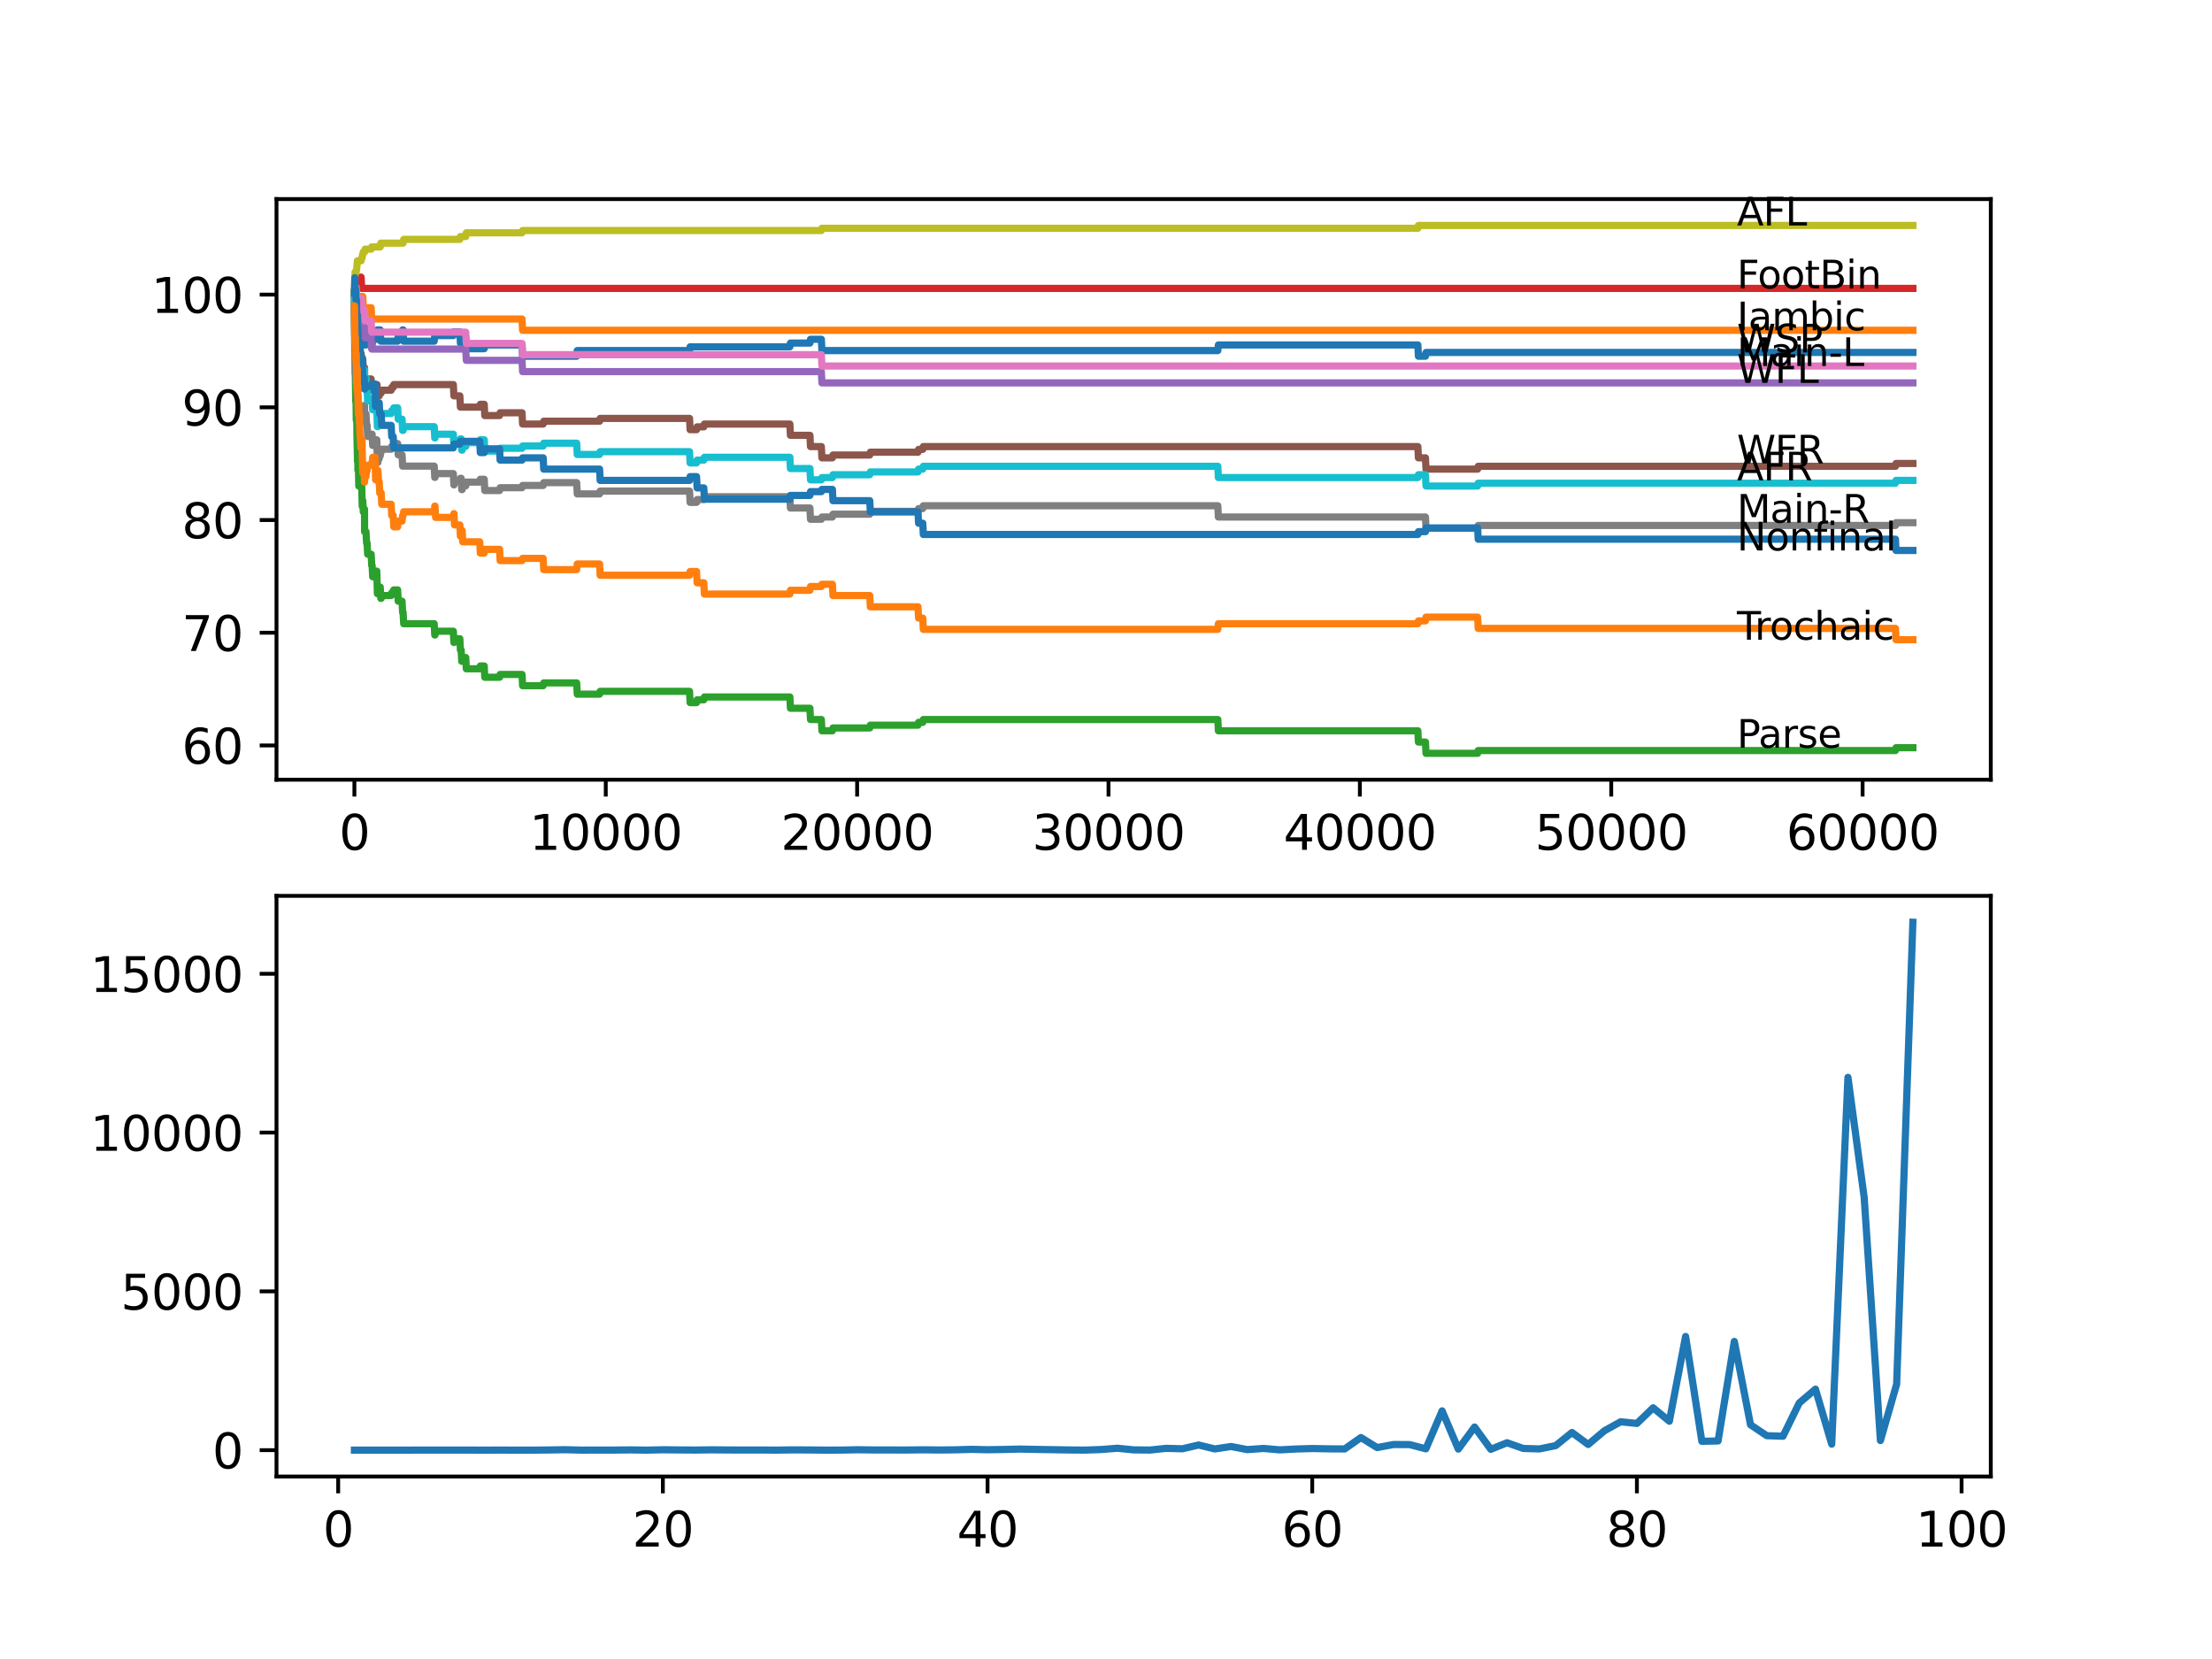 <?xml version="1.0" encoding="utf-8" standalone="no"?>
<!DOCTYPE svg PUBLIC "-//W3C//DTD SVG 1.1//EN"
  "http://www.w3.org/Graphics/SVG/1.1/DTD/svg11.dtd">
<svg xmlns:xlink="http://www.w3.org/1999/xlink" width="460.8pt" height="345.6pt" viewBox="0 0 460.8 345.6" xmlns="http://www.w3.org/2000/svg" version="1.1">
 <defs>
  <style type="text/css">*{stroke-linejoin: round; stroke-linecap: butt}</style>
 </defs>
 <g id="figure_1">
  <g id="patch_1">
   <path d="M 0 345.6 
L 460.8 345.6 
L 460.8 0 
L 0 0 
z
" style="fill: #ffffff"/>
  </g>
  <g id="axes_1">
   <g id="patch_2">
    <path d="M 57.6 162.432 
L 414.72 162.432 
L 414.72 41.472 
L 57.6 41.472 
z
" style="fill: #ffffff"/>
   </g>
   <g id="matplotlib.axis_1">
    <g id="xtick_1">
     <g id="line2d_1">
      <defs>
       <path id="mf952db7028" d="M 0 0 
L 0 3.5 
" style="stroke: #000000; stroke-width: 0.8"/>
      </defs>
      <g>
       <use xlink:href="#mf952db7028" x="73.827" y="162.432" style="stroke: #000000; stroke-width: 0.8"/>
      </g>
     </g>
     <g id="text_1">
      <!-- 0 -->
      <g transform="translate(70.646 177.03)scale(0.1 -0.1)">
       <defs>
        <path id="DejaVuSans-30" d="M 2034 4250 
Q 1547 4250 1301 3770 
Q 1056 3291 1056 2328 
Q 1056 1369 1301 889 
Q 1547 409 2034 409 
Q 2525 409 2770 889 
Q 3016 1369 3016 2328 
Q 3016 3291 2770 3770 
Q 2525 4250 2034 4250 
z
M 2034 4750 
Q 2819 4750 3233 4129 
Q 3647 3509 3647 2328 
Q 3647 1150 3233 529 
Q 2819 -91 2034 -91 
Q 1250 -91 836 529 
Q 422 1150 422 2328 
Q 422 3509 836 4129 
Q 1250 4750 2034 4750 
z
" transform="scale(0.016)"/>
       </defs>
       <use xlink:href="#DejaVuSans-30"/>
      </g>
     </g>
    </g>
    <g id="xtick_2">
     <g id="line2d_2">
      <g>
       <use xlink:href="#mf952db7028" x="126.192" y="162.432" style="stroke: #000000; stroke-width: 0.8"/>
      </g>
     </g>
     <g id="text_2">
      <!-- 10000 -->
      <g transform="translate(110.286 177.03)scale(0.1 -0.1)">
       <defs>
        <path id="DejaVuSans-31" d="M 794 531 
L 1825 531 
L 1825 4091 
L 703 3866 
L 703 4441 
L 1819 4666 
L 2450 4666 
L 2450 531 
L 3481 531 
L 3481 0 
L 794 0 
L 794 531 
z
" transform="scale(0.016)"/>
       </defs>
       <use xlink:href="#DejaVuSans-31"/>
       <use xlink:href="#DejaVuSans-30" x="63.623"/>
       <use xlink:href="#DejaVuSans-30" x="127.246"/>
       <use xlink:href="#DejaVuSans-30" x="190.869"/>
       <use xlink:href="#DejaVuSans-30" x="254.492"/>
      </g>
     </g>
    </g>
    <g id="xtick_3">
     <g id="line2d_3">
      <g>
       <use xlink:href="#mf952db7028" x="178.556" y="162.432" style="stroke: #000000; stroke-width: 0.8"/>
      </g>
     </g>
     <g id="text_3">
      <!-- 20000 -->
      <g transform="translate(162.65 177.03)scale(0.1 -0.1)">
       <defs>
        <path id="DejaVuSans-32" d="M 1228 531 
L 3431 531 
L 3431 0 
L 469 0 
L 469 531 
Q 828 903 1448 1529 
Q 2069 2156 2228 2338 
Q 2531 2678 2651 2914 
Q 2772 3150 2772 3378 
Q 2772 3750 2511 3984 
Q 2250 4219 1831 4219 
Q 1534 4219 1204 4116 
Q 875 4013 500 3803 
L 500 4441 
Q 881 4594 1212 4672 
Q 1544 4750 1819 4750 
Q 2544 4750 2975 4387 
Q 3406 4025 3406 3419 
Q 3406 3131 3298 2873 
Q 3191 2616 2906 2266 
Q 2828 2175 2409 1742 
Q 1991 1309 1228 531 
z
" transform="scale(0.016)"/>
       </defs>
       <use xlink:href="#DejaVuSans-32"/>
       <use xlink:href="#DejaVuSans-30" x="63.623"/>
       <use xlink:href="#DejaVuSans-30" x="127.246"/>
       <use xlink:href="#DejaVuSans-30" x="190.869"/>
       <use xlink:href="#DejaVuSans-30" x="254.492"/>
      </g>
     </g>
    </g>
    <g id="xtick_4">
     <g id="line2d_4">
      <g>
       <use xlink:href="#mf952db7028" x="230.921" y="162.432" style="stroke: #000000; stroke-width: 0.8"/>
      </g>
     </g>
     <g id="text_4">
      <!-- 30000 -->
      <g transform="translate(215.015 177.03)scale(0.1 -0.1)">
       <defs>
        <path id="DejaVuSans-33" d="M 2597 2516 
Q 3050 2419 3304 2112 
Q 3559 1806 3559 1356 
Q 3559 666 3084 287 
Q 2609 -91 1734 -91 
Q 1441 -91 1130 -33 
Q 819 25 488 141 
L 488 750 
Q 750 597 1062 519 
Q 1375 441 1716 441 
Q 2309 441 2620 675 
Q 2931 909 2931 1356 
Q 2931 1769 2642 2001 
Q 2353 2234 1838 2234 
L 1294 2234 
L 1294 2753 
L 1863 2753 
Q 2328 2753 2575 2939 
Q 2822 3125 2822 3475 
Q 2822 3834 2567 4026 
Q 2313 4219 1838 4219 
Q 1578 4219 1281 4162 
Q 984 4106 628 3988 
L 628 4550 
Q 988 4650 1302 4700 
Q 1616 4750 1894 4750 
Q 2613 4750 3031 4423 
Q 3450 4097 3450 3541 
Q 3450 3153 3228 2886 
Q 3006 2619 2597 2516 
z
" transform="scale(0.016)"/>
       </defs>
       <use xlink:href="#DejaVuSans-33"/>
       <use xlink:href="#DejaVuSans-30" x="63.623"/>
       <use xlink:href="#DejaVuSans-30" x="127.246"/>
       <use xlink:href="#DejaVuSans-30" x="190.869"/>
       <use xlink:href="#DejaVuSans-30" x="254.492"/>
      </g>
     </g>
    </g>
    <g id="xtick_5">
     <g id="line2d_5">
      <g>
       <use xlink:href="#mf952db7028" x="283.285" y="162.432" style="stroke: #000000; stroke-width: 0.8"/>
      </g>
     </g>
     <g id="text_5">
      <!-- 40000 -->
      <g transform="translate(267.379 177.03)scale(0.1 -0.1)">
       <defs>
        <path id="DejaVuSans-34" d="M 2419 4116 
L 825 1625 
L 2419 1625 
L 2419 4116 
z
M 2253 4666 
L 3047 4666 
L 3047 1625 
L 3713 1625 
L 3713 1100 
L 3047 1100 
L 3047 0 
L 2419 0 
L 2419 1100 
L 313 1100 
L 313 1709 
L 2253 4666 
z
" transform="scale(0.016)"/>
       </defs>
       <use xlink:href="#DejaVuSans-34"/>
       <use xlink:href="#DejaVuSans-30" x="63.623"/>
       <use xlink:href="#DejaVuSans-30" x="127.246"/>
       <use xlink:href="#DejaVuSans-30" x="190.869"/>
       <use xlink:href="#DejaVuSans-30" x="254.492"/>
      </g>
     </g>
    </g>
    <g id="xtick_6">
     <g id="line2d_6">
      <g>
       <use xlink:href="#mf952db7028" x="335.65" y="162.432" style="stroke: #000000; stroke-width: 0.8"/>
      </g>
     </g>
     <g id="text_6">
      <!-- 50000 -->
      <g transform="translate(319.744 177.03)scale(0.1 -0.1)">
       <defs>
        <path id="DejaVuSans-35" d="M 691 4666 
L 3169 4666 
L 3169 4134 
L 1269 4134 
L 1269 2991 
Q 1406 3038 1543 3061 
Q 1681 3084 1819 3084 
Q 2600 3084 3056 2656 
Q 3513 2228 3513 1497 
Q 3513 744 3044 326 
Q 2575 -91 1722 -91 
Q 1428 -91 1123 -41 
Q 819 9 494 109 
L 494 744 
Q 775 591 1075 516 
Q 1375 441 1709 441 
Q 2250 441 2565 725 
Q 2881 1009 2881 1497 
Q 2881 1984 2565 2268 
Q 2250 2553 1709 2553 
Q 1456 2553 1204 2497 
Q 953 2441 691 2322 
L 691 4666 
z
" transform="scale(0.016)"/>
       </defs>
       <use xlink:href="#DejaVuSans-35"/>
       <use xlink:href="#DejaVuSans-30" x="63.623"/>
       <use xlink:href="#DejaVuSans-30" x="127.246"/>
       <use xlink:href="#DejaVuSans-30" x="190.869"/>
       <use xlink:href="#DejaVuSans-30" x="254.492"/>
      </g>
     </g>
    </g>
    <g id="xtick_7">
     <g id="line2d_7">
      <g>
       <use xlink:href="#mf952db7028" x="388.014" y="162.432" style="stroke: #000000; stroke-width: 0.8"/>
      </g>
     </g>
     <g id="text_7">
      <!-- 60000 -->
      <g transform="translate(372.108 177.03)scale(0.1 -0.1)">
       <defs>
        <path id="DejaVuSans-36" d="M 2113 2584 
Q 1688 2584 1439 2293 
Q 1191 2003 1191 1497 
Q 1191 994 1439 701 
Q 1688 409 2113 409 
Q 2538 409 2786 701 
Q 3034 994 3034 1497 
Q 3034 2003 2786 2293 
Q 2538 2584 2113 2584 
z
M 3366 4563 
L 3366 3988 
Q 3128 4100 2886 4159 
Q 2644 4219 2406 4219 
Q 1781 4219 1451 3797 
Q 1122 3375 1075 2522 
Q 1259 2794 1537 2939 
Q 1816 3084 2150 3084 
Q 2853 3084 3261 2657 
Q 3669 2231 3669 1497 
Q 3669 778 3244 343 
Q 2819 -91 2113 -91 
Q 1303 -91 875 529 
Q 447 1150 447 2328 
Q 447 3434 972 4092 
Q 1497 4750 2381 4750 
Q 2619 4750 2861 4703 
Q 3103 4656 3366 4563 
z
" transform="scale(0.016)"/>
       </defs>
       <use xlink:href="#DejaVuSans-36"/>
       <use xlink:href="#DejaVuSans-30" x="63.623"/>
       <use xlink:href="#DejaVuSans-30" x="127.246"/>
       <use xlink:href="#DejaVuSans-30" x="190.869"/>
       <use xlink:href="#DejaVuSans-30" x="254.492"/>
      </g>
     </g>
    </g>
   </g>
   <g id="matplotlib.axis_2">
    <g id="ytick_1">
     <g id="line2d_8">
      <defs>
       <path id="m608ced7525" d="M 0 0 
L -3.5 0 
" style="stroke: #000000; stroke-width: 0.8"/>
      </defs>
      <g>
       <use xlink:href="#m608ced7525" x="57.6" y="155.29" style="stroke: #000000; stroke-width: 0.8"/>
      </g>
     </g>
     <g id="text_8">
      <!-- 60 -->
      <g transform="translate(37.875 159.089)scale(0.1 -0.1)">
       <use xlink:href="#DejaVuSans-36"/>
       <use xlink:href="#DejaVuSans-30" x="63.623"/>
      </g>
     </g>
    </g>
    <g id="ytick_2">
     <g id="line2d_9">
      <g>
       <use xlink:href="#m608ced7525" x="57.6" y="131.81" style="stroke: #000000; stroke-width: 0.8"/>
      </g>
     </g>
     <g id="text_9">
      <!-- 70 -->
      <g transform="translate(37.875 135.61)scale(0.1 -0.1)">
       <defs>
        <path id="DejaVuSans-37" d="M 525 4666 
L 3525 4666 
L 3525 4397 
L 1831 0 
L 1172 0 
L 2766 4134 
L 525 4134 
L 525 4666 
z
" transform="scale(0.016)"/>
       </defs>
       <use xlink:href="#DejaVuSans-37"/>
       <use xlink:href="#DejaVuSans-30" x="63.623"/>
      </g>
     </g>
    </g>
    <g id="ytick_3">
     <g id="line2d_10">
      <g>
       <use xlink:href="#m608ced7525" x="57.6" y="108.331" style="stroke: #000000; stroke-width: 0.8"/>
      </g>
     </g>
     <g id="text_10">
      <!-- 80 -->
      <g transform="translate(37.875 112.13)scale(0.1 -0.1)">
       <defs>
        <path id="DejaVuSans-38" d="M 2034 2216 
Q 1584 2216 1326 1975 
Q 1069 1734 1069 1313 
Q 1069 891 1326 650 
Q 1584 409 2034 409 
Q 2484 409 2743 651 
Q 3003 894 3003 1313 
Q 3003 1734 2745 1975 
Q 2488 2216 2034 2216 
z
M 1403 2484 
Q 997 2584 770 2862 
Q 544 3141 544 3541 
Q 544 4100 942 4425 
Q 1341 4750 2034 4750 
Q 2731 4750 3128 4425 
Q 3525 4100 3525 3541 
Q 3525 3141 3298 2862 
Q 3072 2584 2669 2484 
Q 3125 2378 3379 2068 
Q 3634 1759 3634 1313 
Q 3634 634 3220 271 
Q 2806 -91 2034 -91 
Q 1263 -91 848 271 
Q 434 634 434 1313 
Q 434 1759 690 2068 
Q 947 2378 1403 2484 
z
M 1172 3481 
Q 1172 3119 1398 2916 
Q 1625 2713 2034 2713 
Q 2441 2713 2670 2916 
Q 2900 3119 2900 3481 
Q 2900 3844 2670 4047 
Q 2441 4250 2034 4250 
Q 1625 4250 1398 4047 
Q 1172 3844 1172 3481 
z
" transform="scale(0.016)"/>
       </defs>
       <use xlink:href="#DejaVuSans-38"/>
       <use xlink:href="#DejaVuSans-30" x="63.623"/>
      </g>
     </g>
    </g>
    <g id="ytick_4">
     <g id="line2d_11">
      <g>
       <use xlink:href="#m608ced7525" x="57.6" y="84.851" style="stroke: #000000; stroke-width: 0.8"/>
      </g>
     </g>
     <g id="text_11">
      <!-- 90 -->
      <g transform="translate(37.875 88.65)scale(0.1 -0.1)">
       <defs>
        <path id="DejaVuSans-39" d="M 703 97 
L 703 672 
Q 941 559 1184 500 
Q 1428 441 1663 441 
Q 2288 441 2617 861 
Q 2947 1281 2994 2138 
Q 2813 1869 2534 1725 
Q 2256 1581 1919 1581 
Q 1219 1581 811 2004 
Q 403 2428 403 3163 
Q 403 3881 828 4315 
Q 1253 4750 1959 4750 
Q 2769 4750 3195 4129 
Q 3622 3509 3622 2328 
Q 3622 1225 3098 567 
Q 2575 -91 1691 -91 
Q 1453 -91 1209 -44 
Q 966 3 703 97 
z
M 1959 2075 
Q 2384 2075 2632 2365 
Q 2881 2656 2881 3163 
Q 2881 3666 2632 3958 
Q 2384 4250 1959 4250 
Q 1534 4250 1286 3958 
Q 1038 3666 1038 3163 
Q 1038 2656 1286 2365 
Q 1534 2075 1959 2075 
z
" transform="scale(0.016)"/>
       </defs>
       <use xlink:href="#DejaVuSans-39"/>
       <use xlink:href="#DejaVuSans-30" x="63.623"/>
      </g>
     </g>
    </g>
    <g id="ytick_5">
     <g id="line2d_12">
      <g>
       <use xlink:href="#m608ced7525" x="57.6" y="61.371" style="stroke: #000000; stroke-width: 0.8"/>
      </g>
     </g>
     <g id="text_12">
      <!-- 100 -->
      <g transform="translate(31.512 65.17)scale(0.1 -0.1)">
       <use xlink:href="#DejaVuSans-31"/>
       <use xlink:href="#DejaVuSans-30" x="63.623"/>
       <use xlink:href="#DejaVuSans-30" x="127.246"/>
      </g>
     </g>
    </g>
   </g>
   <g id="line2d_13">
    <path d="M 73.833 60.98 
L 73.964 69.902 
L 74.021 69.902 
L 74.147 66.38 
L 74.168 66.38 
L 74.205 65.206 
L 74.21 67.554 
L 74.273 67.554 
L 74.33 69.511 
L 74.388 67.163 
L 74.403 67.163 
L 74.451 69.511 
L 74.513 68.337 
L 74.55 68.337 
L 74.671 65.989 
L 74.686 65.989 
L 74.801 64.815 
L 75.226 64.815 
L 75.341 67.163 
L 75.346 67.163 
L 75.425 65.989 
L 75.43 68.337 
L 75.451 68.337 
L 75.571 68.337 
L 75.686 70.685 
L 75.933 70.685 
L 75.948 69.511 
L 75.953 71.859 
L 76.037 71.859 
L 76.247 71.859 
L 76.362 70.685 
L 76.472 70.685 
L 76.587 69.511 
L 77.32 69.511 
L 77.435 71.859 
L 77.519 71.859 
L 77.634 70.685 
L 78.493 70.685 
L 78.608 68.728 
L 79.211 68.728 
L 79.326 71.076 
L 82.839 71.076 
L 82.955 69.902 
L 83.756 69.902 
L 83.871 68.728 
L 83.976 68.728 
L 84.091 71.076 
L 90.453 71.076 
L 90.568 69.902 
L 94.438 69.902 
L 94.553 69.119 
L 95.794 69.119 
L 95.91 71.467 
L 96.072 71.467 
L 96.187 70.293 
L 97.025 70.293 
L 97.14 72.641 
L 100.874 72.641 
L 100.989 71.859 
L 108.749 71.859 
L 108.865 74.207 
L 120.133 74.207 
L 120.249 73.033 
L 143.645 73.033 
L 143.76 72.25 
L 164.544 72.25 
L 164.659 71.467 
L 168.722 71.467 
L 168.838 70.685 
L 171.105 70.685 
L 171.22 73.033 
L 253.694 73.033 
L 253.809 71.859 
L 295.366 71.859 
L 295.481 74.207 
L 296.947 74.207 
L 297.063 73.424 
L 398.487 73.424 
L 398.487 73.424 
" clip-path="url(#p403f4ba6d4)" style="fill: none; stroke: #1f77b4; stroke-width: 1.5; stroke-linecap: square"/>
   </g>
   <g id="line2d_14">
    <path d="M 73.833 60.98 
L 73.953 59.414 
L 74.205 59.414 
L 74.32 61.762 
L 75.571 61.762 
L 75.686 64.11 
L 77.32 64.11 
L 77.435 66.458 
L 108.749 66.458 
L 108.865 68.806 
L 398.487 68.806 
L 398.487 68.806 
" clip-path="url(#p403f4ba6d4)" style="fill: none; stroke: #ff7f0e; stroke-width: 1.5; stroke-linecap: square"/>
   </g>
   <g id="line2d_15">
    <path d="M 73.833 61.371 
L 73.979 77.846 
L 74.021 77.846 
L 74.105 83.638 
L 74.142 82.855 
L 74.168 82.855 
L 74.22 87.551 
L 74.283 86.377 
L 74.304 86.377 
L 74.325 85.79 
L 74.356 90.486 
L 74.477 96.16 
L 74.519 96.16 
L 74.55 95.573 
L 74.555 97.921 
L 74.623 96.552 
L 74.66 96.552 
L 74.739 101.248 
L 74.775 100.465 
L 74.87 100.465 
L 74.99 98.9 
L 75.048 98.9 
L 75.163 98.43 
L 75.226 98.43 
L 75.341 100.778 
L 75.346 100.778 
L 75.456 105.474 
L 75.461 104.887 
L 75.466 104.887 
L 75.571 104.3 
L 75.686 106.648 
L 75.885 106.648 
L 75.933 106.061 
L 75.953 110.757 
L 75.959 110.757 
L 76.247 110.757 
L 76.362 113.105 
L 76.472 113.105 
L 76.587 115.453 
L 77.32 115.453 
L 77.435 117.801 
L 77.519 117.801 
L 77.634 120.149 
L 78.121 120.149 
L 78.242 118.975 
L 78.493 118.975 
L 78.614 123.671 
L 78.729 123.671 
L 78.844 122.888 
L 78.996 122.888 
L 79.111 122.301 
L 79.211 122.301 
L 79.326 124.649 
L 79.41 124.649 
L 79.525 124.062 
L 81.488 124.062 
L 81.604 123.475 
L 81.913 123.475 
L 82.028 122.888 
L 82.839 122.888 
L 82.955 125.236 
L 83.756 125.236 
L 83.871 127.584 
L 83.976 127.584 
L 84.091 129.932 
L 90.453 129.932 
L 90.568 132.28 
L 90.626 132.28 
L 90.741 131.497 
L 94.438 131.497 
L 94.553 133.845 
L 94.574 133.845 
L 94.689 133.063 
L 95.794 133.063 
L 95.91 135.411 
L 96.072 135.411 
L 96.187 137.759 
L 96.276 137.759 
L 96.391 136.976 
L 97.025 136.976 
L 97.14 139.324 
L 99.936 139.324 
L 100.052 138.737 
L 100.874 138.737 
L 100.989 141.085 
L 104.068 141.085 
L 104.183 140.498 
L 108.749 140.498 
L 108.865 142.846 
L 113.153 142.846 
L 113.268 142.259 
L 120.133 142.259 
L 120.249 144.607 
L 124.904 144.607 
L 125.019 144.02 
L 143.645 144.02 
L 143.76 146.368 
L 145.106 146.368 
L 145.221 145.781 
L 146.619 145.781 
L 146.735 145.194 
L 164.544 145.194 
L 164.659 147.542 
L 168.722 147.542 
L 168.838 149.89 
L 171.105 149.89 
L 171.22 152.238 
L 173.404 152.238 
L 173.519 151.651 
L 181.185 151.651 
L 181.3 151.064 
L 191.239 151.064 
L 191.354 150.477 
L 192.229 150.477 
L 192.344 149.89 
L 253.694 149.89 
L 253.809 152.238 
L 295.366 152.238 
L 295.481 154.586 
L 296.947 154.586 
L 297.063 156.934 
L 307.818 156.934 
L 307.933 156.347 
L 394.858 156.347 
L 394.974 155.76 
L 398.487 155.76 
L 398.487 155.76 
" clip-path="url(#p403f4ba6d4)" style="fill: none; stroke: #2ca02c; stroke-width: 1.5; stroke-linecap: square"/>
   </g>
   <g id="line2d_16">
    <path d="M 73.833 61.371 
L 73.838 61.371 
L 73.969 59.062 
L 74.058 59.062 
L 74.173 58.593 
L 74.273 58.593 
L 74.388 58.201 
L 75.048 58.201 
L 75.163 57.732 
L 75.226 57.732 
L 75.341 60.08 
L 398.487 60.08 
L 398.487 60.08 
" clip-path="url(#p403f4ba6d4)" style="fill: none; stroke: #d62728; stroke-width: 1.5; stroke-linecap: square"/>
   </g>
   <g id="line2d_17">
    <path d="M 73.833 60.98 
L 73.88 60.98 
L 73.995 63.328 
L 74.205 63.328 
L 74.32 65.676 
L 75.226 65.676 
L 75.341 68.024 
L 75.948 68.024 
L 76.063 70.372 
L 77.32 70.372 
L 77.435 72.72 
L 97.025 72.72 
L 97.14 75.068 
L 108.749 75.068 
L 108.865 77.416 
L 171.105 77.416 
L 171.22 79.764 
L 398.487 79.764 
L 398.487 79.764 
" clip-path="url(#p403f4ba6d4)" style="fill: none; stroke: #9467bd; stroke-width: 1.5; stroke-linecap: square"/>
   </g>
   <g id="line2d_18">
    <path d="M 73.833 63.719 
L 73.911 73.111 
L 73.964 72.641 
L 74.058 72.641 
L 74.173 72.172 
L 74.273 72.172 
L 74.325 71.193 
L 74.33 73.541 
L 74.362 73.541 
L 74.403 73.541 
L 74.435 75.889 
L 74.513 75.302 
L 74.519 75.302 
L 74.639 74.128 
L 75.048 74.128 
L 75.163 73.659 
L 75.226 73.659 
L 75.341 76.007 
L 75.456 76.007 
L 75.571 74.833 
L 75.686 77.181 
L 75.885 77.181 
L 75.948 76.594 
L 75.953 78.942 
L 75.98 78.942 
L 77.32 78.942 
L 77.435 81.29 
L 78.121 81.29 
L 78.242 80.116 
L 78.54 80.116 
L 78.655 82.464 
L 78.996 82.464 
L 79.111 81.877 
L 79.41 81.877 
L 79.525 81.29 
L 81.488 81.29 
L 81.604 80.703 
L 81.913 80.703 
L 82.028 80.116 
L 94.438 80.116 
L 94.553 82.464 
L 95.794 82.464 
L 95.91 84.812 
L 99.936 84.812 
L 100.052 84.225 
L 100.874 84.225 
L 100.989 86.573 
L 104.068 86.573 
L 104.183 85.986 
L 108.749 85.986 
L 108.865 88.334 
L 113.153 88.334 
L 113.268 87.747 
L 124.904 87.747 
L 125.019 87.16 
L 143.645 87.16 
L 143.76 89.508 
L 145.106 89.508 
L 145.221 88.921 
L 146.619 88.921 
L 146.735 88.334 
L 164.544 88.334 
L 164.659 90.682 
L 168.722 90.682 
L 168.838 93.03 
L 171.105 93.03 
L 171.22 95.378 
L 173.404 95.378 
L 173.519 94.791 
L 181.185 94.791 
L 181.3 94.204 
L 191.239 94.204 
L 191.354 93.617 
L 192.229 93.617 
L 192.344 93.03 
L 295.366 93.03 
L 295.481 95.378 
L 296.947 95.378 
L 297.063 97.726 
L 307.818 97.726 
L 307.933 97.139 
L 394.858 97.139 
L 394.974 96.552 
L 398.487 96.552 
L 398.487 96.552 
" clip-path="url(#p403f4ba6d4)" style="fill: none; stroke: #8c564b; stroke-width: 1.5; stroke-linecap: square"/>
   </g>
   <g id="line2d_19">
    <path d="M 73.833 60.98 
L 73.859 60.98 
L 73.979 59.806 
L 74.205 59.806 
L 74.32 62.154 
L 75.226 62.154 
L 75.341 64.502 
L 75.948 64.502 
L 76.063 66.85 
L 77.32 66.85 
L 77.435 69.198 
L 97.025 69.198 
L 97.14 71.546 
L 108.749 71.546 
L 108.865 73.894 
L 171.105 73.894 
L 171.22 76.242 
L 398.487 76.242 
L 398.487 76.242 
" clip-path="url(#p403f4ba6d4)" style="fill: none; stroke: #e377c2; stroke-width: 1.5; stroke-linecap: square"/>
   </g>
   <g id="line2d_20">
    <path d="M 73.833 63.719 
L 73.838 63.719 
L 73.859 63.132 
L 73.896 69.706 
L 73.901 68.924 
L 73.906 68.924 
L 74.026 74.715 
L 74.042 73.933 
L 74.105 78.159 
L 74.115 77.376 
L 74.168 77.376 
L 74.205 79.724 
L 74.278 77.768 
L 74.304 77.768 
L 74.351 77.181 
L 74.362 81.877 
L 74.377 81.877 
L 74.435 81.877 
L 74.451 80.507 
L 74.456 82.855 
L 74.54 82.268 
L 74.55 82.268 
L 74.665 85.594 
L 74.686 85.594 
L 74.739 87.942 
L 74.796 87.16 
L 74.87 87.16 
L 74.99 85.594 
L 75.048 85.594 
L 75.163 85.125 
L 75.346 85.125 
L 75.425 87.473 
L 75.456 86.69 
L 75.582 85.047 
L 75.885 85.047 
L 75.933 84.46 
L 75.938 86.808 
L 75.985 86.221 
L 76.247 86.221 
L 76.362 88.569 
L 76.472 88.569 
L 76.587 90.917 
L 77.32 90.917 
L 77.435 90.447 
L 77.519 90.447 
L 77.634 92.795 
L 78.121 92.795 
L 78.242 91.621 
L 78.493 91.621 
L 78.614 96.317 
L 78.729 96.317 
L 78.844 95.534 
L 78.996 95.534 
L 79.111 94.947 
L 79.211 94.947 
L 79.326 94.165 
L 79.41 94.165 
L 79.525 93.578 
L 81.488 93.578 
L 81.604 92.991 
L 81.913 92.991 
L 82.028 92.404 
L 82.839 92.404 
L 82.955 94.752 
L 83.756 94.752 
L 83.871 97.1 
L 90.453 97.1 
L 90.568 99.447 
L 90.626 99.447 
L 90.741 98.665 
L 94.438 98.665 
L 94.553 101.013 
L 94.574 101.013 
L 94.689 100.23 
L 95.794 100.23 
L 95.91 99.643 
L 96.072 99.643 
L 96.187 101.991 
L 96.276 101.991 
L 96.391 101.208 
L 97.025 101.208 
L 97.14 100.426 
L 99.936 100.426 
L 100.052 99.839 
L 100.874 99.839 
L 100.989 102.187 
L 104.068 102.187 
L 104.183 101.6 
L 108.749 101.6 
L 108.865 101.13 
L 113.153 101.13 
L 113.268 100.543 
L 120.133 100.543 
L 120.249 102.891 
L 124.904 102.891 
L 125.019 102.304 
L 143.645 102.304 
L 143.76 104.652 
L 145.106 104.652 
L 145.221 104.065 
L 146.619 104.065 
L 146.735 103.478 
L 164.544 103.478 
L 164.659 105.826 
L 168.722 105.826 
L 168.838 108.174 
L 171.105 108.174 
L 171.22 107.705 
L 173.404 107.705 
L 173.519 107.118 
L 181.185 107.118 
L 181.3 106.531 
L 191.239 106.531 
L 191.354 105.944 
L 192.229 105.944 
L 192.344 105.357 
L 253.694 105.357 
L 253.809 107.705 
L 296.947 107.705 
L 297.063 110.053 
L 307.818 110.053 
L 307.933 109.466 
L 394.858 109.466 
L 394.974 108.879 
L 398.487 108.879 
L 398.487 108.879 
" clip-path="url(#p403f4ba6d4)" style="fill: none; stroke: #7f7f7f; stroke-width: 1.5; stroke-linecap: square"/>
   </g>
   <g id="line2d_21">
    <path d="M 73.833 60.98 
L 73.969 56.675 
L 74.205 56.675 
L 74.32 55.892 
L 74.325 55.892 
L 74.445 54.327 
L 75.226 54.327 
L 75.341 53.74 
L 75.425 53.74 
L 75.54 52.958 
L 75.571 52.958 
L 75.686 52.488 
L 75.948 52.488 
L 76.063 51.901 
L 77.32 51.901 
L 77.435 51.431 
L 79.211 51.431 
L 79.326 50.649 
L 83.976 50.649 
L 84.091 49.866 
L 95.794 49.866 
L 95.91 49.279 
L 97.025 49.279 
L 97.14 48.496 
L 108.749 48.496 
L 108.865 48.027 
L 171.105 48.027 
L 171.22 47.557 
L 295.366 47.557 
L 295.481 46.97 
L 398.487 46.97 
L 398.487 46.97 
" clip-path="url(#p403f4ba6d4)" style="fill: none; stroke: #bcbd22; stroke-width: 1.5; stroke-linecap: square"/>
   </g>
   <g id="line2d_22">
    <path d="M 73.833 63.719 
L 73.838 63.719 
L 73.89 60.51 
L 73.922 66.302 
L 73.948 66.302 
L 74.021 65.519 
L 74.026 67.867 
L 74.042 67.085 
L 74.105 71.311 
L 74.157 70.528 
L 74.168 70.528 
L 74.205 72.876 
L 74.278 70.92 
L 74.304 70.92 
L 74.351 70.333 
L 74.362 75.029 
L 74.377 75.029 
L 74.435 75.029 
L 74.451 73.659 
L 74.456 76.007 
L 74.54 75.42 
L 74.55 75.42 
L 74.665 78.746 
L 74.686 78.746 
L 74.739 81.094 
L 74.796 80.311 
L 74.87 80.311 
L 74.99 78.746 
L 75.048 78.746 
L 75.163 78.277 
L 75.226 78.277 
L 75.341 77.69 
L 75.346 77.69 
L 75.425 80.038 
L 75.456 79.255 
L 75.582 77.611 
L 75.885 77.611 
L 75.933 77.024 
L 75.938 79.372 
L 75.985 78.785 
L 76.247 78.785 
L 76.362 81.133 
L 76.472 81.133 
L 76.587 83.481 
L 77.32 83.481 
L 77.435 83.012 
L 77.519 83.012 
L 77.634 85.36 
L 78.121 85.36 
L 78.242 84.186 
L 78.493 84.186 
L 78.614 88.882 
L 78.729 88.882 
L 78.844 88.099 
L 78.996 88.099 
L 79.111 87.512 
L 79.211 87.512 
L 79.326 86.729 
L 79.41 86.729 
L 79.525 86.142 
L 81.488 86.142 
L 81.604 85.555 
L 81.913 85.555 
L 82.028 84.968 
L 82.839 84.968 
L 82.955 87.316 
L 83.756 87.316 
L 83.871 89.664 
L 83.976 89.664 
L 84.091 88.882 
L 90.453 88.882 
L 90.568 91.23 
L 90.626 91.23 
L 90.741 90.447 
L 94.438 90.447 
L 94.553 92.795 
L 94.574 92.795 
L 94.689 92.012 
L 95.794 92.012 
L 95.91 91.425 
L 96.072 91.425 
L 96.187 93.773 
L 96.276 93.773 
L 96.391 92.991 
L 97.025 92.991 
L 97.14 92.208 
L 99.936 92.208 
L 100.052 91.621 
L 100.874 91.621 
L 100.989 93.969 
L 104.068 93.969 
L 104.183 93.382 
L 108.749 93.382 
L 108.865 92.912 
L 113.153 92.912 
L 113.268 92.325 
L 120.133 92.325 
L 120.249 94.673 
L 124.904 94.673 
L 125.019 94.086 
L 143.645 94.086 
L 143.76 96.434 
L 145.106 96.434 
L 145.221 95.847 
L 146.619 95.847 
L 146.735 95.26 
L 164.544 95.26 
L 164.659 97.608 
L 168.722 97.608 
L 168.838 99.956 
L 171.105 99.956 
L 171.22 99.487 
L 173.404 99.487 
L 173.519 98.9 
L 181.185 98.9 
L 181.3 98.313 
L 191.239 98.313 
L 191.354 97.726 
L 192.229 97.726 
L 192.344 97.139 
L 253.694 97.139 
L 253.809 99.487 
L 295.366 99.487 
L 295.481 98.9 
L 296.947 98.9 
L 297.063 101.248 
L 307.818 101.248 
L 307.933 100.661 
L 394.858 100.661 
L 394.974 100.074 
L 398.487 100.074 
L 398.487 100.074 
" clip-path="url(#p403f4ba6d4)" style="fill: none; stroke: #17becf; stroke-width: 1.5; stroke-linecap: square"/>
   </g>
   <g id="line2d_23">
    <path d="M 73.833 60.98 
L 73.911 57.849 
L 73.948 60.197 
L 74.058 60.197 
L 74.173 62.545 
L 74.273 62.545 
L 74.325 67.241 
L 74.388 66.458 
L 74.403 66.458 
L 74.435 65.676 
L 74.44 68.024 
L 74.503 68.024 
L 74.519 68.024 
L 74.639 72.72 
L 75.048 72.72 
L 75.163 75.068 
L 75.226 75.068 
L 75.341 74.481 
L 75.456 74.481 
L 75.571 79.177 
L 75.576 78.707 
L 75.885 78.707 
L 75.948 81.055 
L 75.995 80.468 
L 77.32 80.468 
L 77.435 79.998 
L 78.121 79.998 
L 78.242 84.694 
L 78.54 84.694 
L 78.655 83.912 
L 78.996 83.912 
L 79.111 86.26 
L 79.41 86.26 
L 79.525 88.608 
L 81.488 88.608 
L 81.604 90.956 
L 81.913 90.956 
L 82.028 93.304 
L 94.438 93.304 
L 94.553 92.521 
L 95.794 92.521 
L 95.91 91.934 
L 99.936 91.934 
L 100.052 94.282 
L 100.874 94.282 
L 100.989 93.499 
L 104.068 93.499 
L 104.183 95.847 
L 108.749 95.847 
L 108.865 95.378 
L 113.153 95.378 
L 113.268 97.726 
L 124.904 97.726 
L 125.019 100.074 
L 143.645 100.074 
L 143.76 99.291 
L 145.106 99.291 
L 145.221 101.639 
L 146.619 101.639 
L 146.735 103.987 
L 164.544 103.987 
L 164.659 103.204 
L 168.722 103.204 
L 168.838 102.422 
L 171.105 102.422 
L 171.22 101.952 
L 173.404 101.952 
L 173.519 104.3 
L 181.185 104.3 
L 181.3 106.648 
L 191.239 106.648 
L 191.354 108.996 
L 192.229 108.996 
L 192.344 111.344 
L 295.366 111.344 
L 295.481 110.757 
L 296.947 110.757 
L 297.063 109.974 
L 307.818 109.974 
L 307.933 112.322 
L 394.858 112.322 
L 394.974 114.67 
L 398.487 114.67 
L 398.487 114.67 
" clip-path="url(#p403f4ba6d4)" style="fill: none; stroke: #1f77b4; stroke-width: 1.5; stroke-linecap: square"/>
   </g>
   <g id="line2d_24">
    <path d="M 73.833 63.719 
L 73.838 63.719 
L 73.964 71.35 
L 74.021 71.35 
L 74.026 70.176 
L 74.11 74.872 
L 74.115 74.872 
L 74.168 74.872 
L 74.22 73.698 
L 74.225 76.046 
L 74.273 76.046 
L 74.325 80.742 
L 74.383 77.611 
L 74.403 77.611 
L 74.435 76.829 
L 74.445 81.525 
L 74.493 80.351 
L 74.519 80.351 
L 74.639 86.221 
L 74.66 86.221 
L 74.739 83.873 
L 74.77 86.221 
L 74.87 86.221 
L 74.99 90.917 
L 75.048 90.917 
L 75.163 93.264 
L 75.226 93.264 
L 75.341 92.677 
L 75.346 92.677 
L 75.425 91.503 
L 75.43 93.851 
L 75.451 93.851 
L 75.456 93.851 
L 75.571 98.547 
L 75.576 98.078 
L 75.885 98.078 
L 75.933 100.426 
L 75.995 99.252 
L 76.247 99.252 
L 76.362 98.078 
L 76.472 98.078 
L 76.587 96.904 
L 77.32 96.904 
L 77.435 96.434 
L 77.519 96.434 
L 77.634 95.26 
L 78.121 95.26 
L 78.242 99.956 
L 78.493 99.956 
L 78.608 98 
L 78.729 98 
L 78.844 100.348 
L 78.996 100.348 
L 79.111 102.696 
L 79.41 102.696 
L 79.525 105.044 
L 81.488 105.044 
L 81.604 107.391 
L 81.913 107.391 
L 82.028 109.739 
L 82.839 109.739 
L 82.955 108.565 
L 83.756 108.565 
L 83.871 107.391 
L 83.976 107.391 
L 84.091 106.609 
L 90.453 106.609 
L 90.568 105.435 
L 90.626 105.435 
L 90.741 107.783 
L 94.438 107.783 
L 94.553 107 
L 94.574 107 
L 94.689 109.348 
L 95.794 109.348 
L 95.91 111.696 
L 96.072 111.696 
L 96.187 110.522 
L 96.276 110.522 
L 96.391 112.87 
L 99.936 112.87 
L 100.052 115.218 
L 100.874 115.218 
L 100.989 114.435 
L 104.068 114.435 
L 104.183 116.783 
L 108.749 116.783 
L 108.865 116.314 
L 113.153 116.314 
L 113.268 118.662 
L 120.133 118.662 
L 120.249 117.488 
L 124.904 117.488 
L 125.019 119.836 
L 143.645 119.836 
L 143.76 119.053 
L 145.106 119.053 
L 145.221 121.401 
L 146.619 121.401 
L 146.735 123.749 
L 164.544 123.749 
L 164.659 122.966 
L 168.722 122.966 
L 168.838 122.184 
L 171.105 122.184 
L 171.22 121.714 
L 173.404 121.714 
L 173.519 124.062 
L 181.185 124.062 
L 181.3 126.41 
L 191.239 126.41 
L 191.354 128.758 
L 192.229 128.758 
L 192.344 131.106 
L 253.694 131.106 
L 253.809 129.932 
L 295.366 129.932 
L 295.481 129.345 
L 296.947 129.345 
L 297.063 128.562 
L 307.818 128.562 
L 307.933 130.91 
L 394.858 130.91 
L 394.974 133.258 
L 398.487 133.258 
L 398.487 133.258 
" clip-path="url(#p403f4ba6d4)" style="fill: none; stroke: #ff7f0e; stroke-width: 1.5; stroke-linecap: square"/>
   </g>
   <g id="patch_3">
    <path d="M 57.6 162.432 
L 57.6 41.472 
" style="fill: none; stroke: #000000; stroke-width: 0.8; stroke-linejoin: miter; stroke-linecap: square"/>
   </g>
   <g id="patch_4">
    <path d="M 414.72 162.432 
L 414.72 41.472 
" style="fill: none; stroke: #000000; stroke-width: 0.8; stroke-linejoin: miter; stroke-linecap: square"/>
   </g>
   <g id="patch_5">
    <path d="M 57.6 162.432 
L 414.72 162.432 
" style="fill: none; stroke: #000000; stroke-width: 0.8; stroke-linejoin: miter; stroke-linecap: square"/>
   </g>
   <g id="patch_6">
    <path d="M 57.6 41.472 
L 414.72 41.472 
" style="fill: none; stroke: #000000; stroke-width: 0.8; stroke-linejoin: miter; stroke-linecap: square"/>
   </g>
   <g id="text_13">
    <!-- WSP -->
    <g transform="translate(361.832 73.424)scale(0.08 -0.08)">
     <defs>
      <path id="DejaVuSans-57" d="M 213 4666 
L 850 4666 
L 1831 722 
L 2809 4666 
L 3519 4666 
L 4500 722 
L 5478 4666 
L 6119 4666 
L 4947 0 
L 4153 0 
L 3169 4050 
L 2175 0 
L 1381 0 
L 213 4666 
z
" transform="scale(0.016)"/>
      <path id="DejaVuSans-53" d="M 3425 4513 
L 3425 3897 
Q 3066 4069 2747 4153 
Q 2428 4238 2131 4238 
Q 1616 4238 1336 4038 
Q 1056 3838 1056 3469 
Q 1056 3159 1242 3001 
Q 1428 2844 1947 2747 
L 2328 2669 
Q 3034 2534 3370 2195 
Q 3706 1856 3706 1288 
Q 3706 609 3251 259 
Q 2797 -91 1919 -91 
Q 1588 -91 1214 -16 
Q 841 59 441 206 
L 441 856 
Q 825 641 1194 531 
Q 1563 422 1919 422 
Q 2459 422 2753 634 
Q 3047 847 3047 1241 
Q 3047 1584 2836 1778 
Q 2625 1972 2144 2069 
L 1759 2144 
Q 1053 2284 737 2584 
Q 422 2884 422 3419 
Q 422 4038 858 4394 
Q 1294 4750 2059 4750 
Q 2388 4750 2728 4690 
Q 3069 4631 3425 4513 
z
" transform="scale(0.016)"/>
      <path id="DejaVuSans-50" d="M 1259 4147 
L 1259 2394 
L 2053 2394 
Q 2494 2394 2734 2622 
Q 2975 2850 2975 3272 
Q 2975 3691 2734 3919 
Q 2494 4147 2053 4147 
L 1259 4147 
z
M 628 4666 
L 2053 4666 
Q 2838 4666 3239 4311 
Q 3641 3956 3641 3272 
Q 3641 2581 3239 2228 
Q 2838 1875 2053 1875 
L 1259 1875 
L 1259 0 
L 628 0 
L 628 4666 
z
" transform="scale(0.016)"/>
     </defs>
     <use xlink:href="#DejaVuSans-57"/>
     <use xlink:href="#DejaVuSans-53" x="98.877"/>
     <use xlink:href="#DejaVuSans-50" x="162.354"/>
    </g>
   </g>
   <g id="text_14">
    <!-- Iambic -->
    <g transform="translate(361.832 68.806)scale(0.08 -0.08)">
     <defs>
      <path id="DejaVuSans-49" d="M 628 4666 
L 1259 4666 
L 1259 0 
L 628 0 
L 628 4666 
z
" transform="scale(0.016)"/>
      <path id="DejaVuSans-61" d="M 2194 1759 
Q 1497 1759 1228 1600 
Q 959 1441 959 1056 
Q 959 750 1161 570 
Q 1363 391 1709 391 
Q 2188 391 2477 730 
Q 2766 1069 2766 1631 
L 2766 1759 
L 2194 1759 
z
M 3341 1997 
L 3341 0 
L 2766 0 
L 2766 531 
Q 2569 213 2275 61 
Q 1981 -91 1556 -91 
Q 1019 -91 701 211 
Q 384 513 384 1019 
Q 384 1609 779 1909 
Q 1175 2209 1959 2209 
L 2766 2209 
L 2766 2266 
Q 2766 2663 2505 2880 
Q 2244 3097 1772 3097 
Q 1472 3097 1187 3025 
Q 903 2953 641 2809 
L 641 3341 
Q 956 3463 1253 3523 
Q 1550 3584 1831 3584 
Q 2591 3584 2966 3190 
Q 3341 2797 3341 1997 
z
" transform="scale(0.016)"/>
      <path id="DejaVuSans-6d" d="M 3328 2828 
Q 3544 3216 3844 3400 
Q 4144 3584 4550 3584 
Q 5097 3584 5394 3201 
Q 5691 2819 5691 2113 
L 5691 0 
L 5113 0 
L 5113 2094 
Q 5113 2597 4934 2840 
Q 4756 3084 4391 3084 
Q 3944 3084 3684 2787 
Q 3425 2491 3425 1978 
L 3425 0 
L 2847 0 
L 2847 2094 
Q 2847 2600 2669 2842 
Q 2491 3084 2119 3084 
Q 1678 3084 1418 2786 
Q 1159 2488 1159 1978 
L 1159 0 
L 581 0 
L 581 3500 
L 1159 3500 
L 1159 2956 
Q 1356 3278 1631 3431 
Q 1906 3584 2284 3584 
Q 2666 3584 2933 3390 
Q 3200 3197 3328 2828 
z
" transform="scale(0.016)"/>
      <path id="DejaVuSans-62" d="M 3116 1747 
Q 3116 2381 2855 2742 
Q 2594 3103 2138 3103 
Q 1681 3103 1420 2742 
Q 1159 2381 1159 1747 
Q 1159 1113 1420 752 
Q 1681 391 2138 391 
Q 2594 391 2855 752 
Q 3116 1113 3116 1747 
z
M 1159 2969 
Q 1341 3281 1617 3432 
Q 1894 3584 2278 3584 
Q 2916 3584 3314 3078 
Q 3713 2572 3713 1747 
Q 3713 922 3314 415 
Q 2916 -91 2278 -91 
Q 1894 -91 1617 61 
Q 1341 213 1159 525 
L 1159 0 
L 581 0 
L 581 4863 
L 1159 4863 
L 1159 2969 
z
" transform="scale(0.016)"/>
      <path id="DejaVuSans-69" d="M 603 3500 
L 1178 3500 
L 1178 0 
L 603 0 
L 603 3500 
z
M 603 4863 
L 1178 4863 
L 1178 4134 
L 603 4134 
L 603 4863 
z
" transform="scale(0.016)"/>
      <path id="DejaVuSans-63" d="M 3122 3366 
L 3122 2828 
Q 2878 2963 2633 3030 
Q 2388 3097 2138 3097 
Q 1578 3097 1268 2742 
Q 959 2388 959 1747 
Q 959 1106 1268 751 
Q 1578 397 2138 397 
Q 2388 397 2633 464 
Q 2878 531 3122 666 
L 3122 134 
Q 2881 22 2623 -34 
Q 2366 -91 2075 -91 
Q 1284 -91 818 406 
Q 353 903 353 1747 
Q 353 2603 823 3093 
Q 1294 3584 2113 3584 
Q 2378 3584 2631 3529 
Q 2884 3475 3122 3366 
z
" transform="scale(0.016)"/>
     </defs>
     <use xlink:href="#DejaVuSans-49"/>
     <use xlink:href="#DejaVuSans-61" x="29.492"/>
     <use xlink:href="#DejaVuSans-6d" x="90.771"/>
     <use xlink:href="#DejaVuSans-62" x="188.184"/>
     <use xlink:href="#DejaVuSans-69" x="251.66"/>
     <use xlink:href="#DejaVuSans-63" x="279.443"/>
    </g>
   </g>
   <g id="text_15">
    <!-- Parse -->
    <g transform="translate(361.832 155.76)scale(0.08 -0.08)">
     <defs>
      <path id="DejaVuSans-72" d="M 2631 2963 
Q 2534 3019 2420 3045 
Q 2306 3072 2169 3072 
Q 1681 3072 1420 2755 
Q 1159 2438 1159 1844 
L 1159 0 
L 581 0 
L 581 3500 
L 1159 3500 
L 1159 2956 
Q 1341 3275 1631 3429 
Q 1922 3584 2338 3584 
Q 2397 3584 2469 3576 
Q 2541 3569 2628 3553 
L 2631 2963 
z
" transform="scale(0.016)"/>
      <path id="DejaVuSans-73" d="M 2834 3397 
L 2834 2853 
Q 2591 2978 2328 3040 
Q 2066 3103 1784 3103 
Q 1356 3103 1142 2972 
Q 928 2841 928 2578 
Q 928 2378 1081 2264 
Q 1234 2150 1697 2047 
L 1894 2003 
Q 2506 1872 2764 1633 
Q 3022 1394 3022 966 
Q 3022 478 2636 193 
Q 2250 -91 1575 -91 
Q 1294 -91 989 -36 
Q 684 19 347 128 
L 347 722 
Q 666 556 975 473 
Q 1284 391 1588 391 
Q 1994 391 2212 530 
Q 2431 669 2431 922 
Q 2431 1156 2273 1281 
Q 2116 1406 1581 1522 
L 1381 1569 
Q 847 1681 609 1914 
Q 372 2147 372 2553 
Q 372 3047 722 3315 
Q 1072 3584 1716 3584 
Q 2034 3584 2315 3537 
Q 2597 3491 2834 3397 
z
" transform="scale(0.016)"/>
      <path id="DejaVuSans-65" d="M 3597 1894 
L 3597 1613 
L 953 1613 
Q 991 1019 1311 708 
Q 1631 397 2203 397 
Q 2534 397 2845 478 
Q 3156 559 3463 722 
L 3463 178 
Q 3153 47 2828 -22 
Q 2503 -91 2169 -91 
Q 1331 -91 842 396 
Q 353 884 353 1716 
Q 353 2575 817 3079 
Q 1281 3584 2069 3584 
Q 2775 3584 3186 3129 
Q 3597 2675 3597 1894 
z
M 3022 2063 
Q 3016 2534 2758 2815 
Q 2500 3097 2075 3097 
Q 1594 3097 1305 2825 
Q 1016 2553 972 2059 
L 3022 2063 
z
" transform="scale(0.016)"/>
     </defs>
     <use xlink:href="#DejaVuSans-50"/>
     <use xlink:href="#DejaVuSans-61" x="55.803"/>
     <use xlink:href="#DejaVuSans-72" x="117.082"/>
     <use xlink:href="#DejaVuSans-73" x="158.195"/>
     <use xlink:href="#DejaVuSans-65" x="210.295"/>
    </g>
   </g>
   <g id="text_16">
    <!-- FootBin -->
    <g transform="translate(361.832 60.08)scale(0.08 -0.08)">
     <defs>
      <path id="DejaVuSans-46" d="M 628 4666 
L 3309 4666 
L 3309 4134 
L 1259 4134 
L 1259 2759 
L 3109 2759 
L 3109 2228 
L 1259 2228 
L 1259 0 
L 628 0 
L 628 4666 
z
" transform="scale(0.016)"/>
      <path id="DejaVuSans-6f" d="M 1959 3097 
Q 1497 3097 1228 2736 
Q 959 2375 959 1747 
Q 959 1119 1226 758 
Q 1494 397 1959 397 
Q 2419 397 2687 759 
Q 2956 1122 2956 1747 
Q 2956 2369 2687 2733 
Q 2419 3097 1959 3097 
z
M 1959 3584 
Q 2709 3584 3137 3096 
Q 3566 2609 3566 1747 
Q 3566 888 3137 398 
Q 2709 -91 1959 -91 
Q 1206 -91 779 398 
Q 353 888 353 1747 
Q 353 2609 779 3096 
Q 1206 3584 1959 3584 
z
" transform="scale(0.016)"/>
      <path id="DejaVuSans-74" d="M 1172 4494 
L 1172 3500 
L 2356 3500 
L 2356 3053 
L 1172 3053 
L 1172 1153 
Q 1172 725 1289 603 
Q 1406 481 1766 481 
L 2356 481 
L 2356 0 
L 1766 0 
Q 1100 0 847 248 
Q 594 497 594 1153 
L 594 3053 
L 172 3053 
L 172 3500 
L 594 3500 
L 594 4494 
L 1172 4494 
z
" transform="scale(0.016)"/>
      <path id="DejaVuSans-42" d="M 1259 2228 
L 1259 519 
L 2272 519 
Q 2781 519 3026 730 
Q 3272 941 3272 1375 
Q 3272 1813 3026 2020 
Q 2781 2228 2272 2228 
L 1259 2228 
z
M 1259 4147 
L 1259 2741 
L 2194 2741 
Q 2656 2741 2882 2914 
Q 3109 3088 3109 3444 
Q 3109 3797 2882 3972 
Q 2656 4147 2194 4147 
L 1259 4147 
z
M 628 4666 
L 2241 4666 
Q 2963 4666 3353 4366 
Q 3744 4066 3744 3513 
Q 3744 3084 3544 2831 
Q 3344 2578 2956 2516 
Q 3422 2416 3680 2098 
Q 3938 1781 3938 1306 
Q 3938 681 3513 340 
Q 3088 0 2303 0 
L 628 0 
L 628 4666 
z
" transform="scale(0.016)"/>
      <path id="DejaVuSans-6e" d="M 3513 2113 
L 3513 0 
L 2938 0 
L 2938 2094 
Q 2938 2591 2744 2837 
Q 2550 3084 2163 3084 
Q 1697 3084 1428 2787 
Q 1159 2491 1159 1978 
L 1159 0 
L 581 0 
L 581 3500 
L 1159 3500 
L 1159 2956 
Q 1366 3272 1645 3428 
Q 1925 3584 2291 3584 
Q 2894 3584 3203 3211 
Q 3513 2838 3513 2113 
z
" transform="scale(0.016)"/>
     </defs>
     <use xlink:href="#DejaVuSans-46"/>
     <use xlink:href="#DejaVuSans-6f" x="53.895"/>
     <use xlink:href="#DejaVuSans-6f" x="115.076"/>
     <use xlink:href="#DejaVuSans-74" x="176.258"/>
     <use xlink:href="#DejaVuSans-42" x="215.467"/>
     <use xlink:href="#DejaVuSans-69" x="284.07"/>
     <use xlink:href="#DejaVuSans-6e" x="311.854"/>
    </g>
   </g>
   <g id="text_17">
    <!-- WFL -->
    <g transform="translate(361.832 79.764)scale(0.08 -0.08)">
     <defs>
      <path id="DejaVuSans-4c" d="M 628 4666 
L 1259 4666 
L 1259 531 
L 3531 531 
L 3531 0 
L 628 0 
L 628 4666 
z
" transform="scale(0.016)"/>
     </defs>
     <use xlink:href="#DejaVuSans-57"/>
     <use xlink:href="#DejaVuSans-46" x="98.877"/>
     <use xlink:href="#DejaVuSans-4c" x="156.396"/>
    </g>
   </g>
   <g id="text_18">
    <!-- WFR -->
    <g transform="translate(361.832 96.552)scale(0.08 -0.08)">
     <defs>
      <path id="DejaVuSans-52" d="M 2841 2188 
Q 3044 2119 3236 1894 
Q 3428 1669 3622 1275 
L 4263 0 
L 3584 0 
L 2988 1197 
Q 2756 1666 2539 1819 
Q 2322 1972 1947 1972 
L 1259 1972 
L 1259 0 
L 628 0 
L 628 4666 
L 2053 4666 
Q 2853 4666 3247 4331 
Q 3641 3997 3641 3322 
Q 3641 2881 3436 2590 
Q 3231 2300 2841 2188 
z
M 1259 4147 
L 1259 2491 
L 2053 2491 
Q 2509 2491 2742 2702 
Q 2975 2913 2975 3322 
Q 2975 3731 2742 3939 
Q 2509 4147 2053 4147 
L 1259 4147 
z
" transform="scale(0.016)"/>
     </defs>
     <use xlink:href="#DejaVuSans-57"/>
     <use xlink:href="#DejaVuSans-46" x="98.877"/>
     <use xlink:href="#DejaVuSans-52" x="156.396"/>
    </g>
   </g>
   <g id="text_19">
    <!-- Main-L -->
    <g transform="translate(361.832 76.242)scale(0.08 -0.08)">
     <defs>
      <path id="DejaVuSans-4d" d="M 628 4666 
L 1569 4666 
L 2759 1491 
L 3956 4666 
L 4897 4666 
L 4897 0 
L 4281 0 
L 4281 4097 
L 3078 897 
L 2444 897 
L 1241 4097 
L 1241 0 
L 628 0 
L 628 4666 
z
" transform="scale(0.016)"/>
      <path id="DejaVuSans-2d" d="M 313 2009 
L 1997 2009 
L 1997 1497 
L 313 1497 
L 313 2009 
z
" transform="scale(0.016)"/>
     </defs>
     <use xlink:href="#DejaVuSans-4d"/>
     <use xlink:href="#DejaVuSans-61" x="86.279"/>
     <use xlink:href="#DejaVuSans-69" x="147.559"/>
     <use xlink:href="#DejaVuSans-6e" x="175.342"/>
     <use xlink:href="#DejaVuSans-2d" x="238.721"/>
     <use xlink:href="#DejaVuSans-4c" x="274.805"/>
    </g>
   </g>
   <g id="text_20">
    <!-- Main-R -->
    <g transform="translate(361.832 108.879)scale(0.08 -0.08)">
     <use xlink:href="#DejaVuSans-4d"/>
     <use xlink:href="#DejaVuSans-61" x="86.279"/>
     <use xlink:href="#DejaVuSans-69" x="147.559"/>
     <use xlink:href="#DejaVuSans-6e" x="175.342"/>
     <use xlink:href="#DejaVuSans-2d" x="238.721"/>
     <use xlink:href="#DejaVuSans-52" x="274.805"/>
    </g>
   </g>
   <g id="text_21">
    <!-- AFL -->
    <g transform="translate(361.832 46.97)scale(0.08 -0.08)">
     <defs>
      <path id="DejaVuSans-41" d="M 2188 4044 
L 1331 1722 
L 3047 1722 
L 2188 4044 
z
M 1831 4666 
L 2547 4666 
L 4325 0 
L 3669 0 
L 3244 1197 
L 1141 1197 
L 716 0 
L 50 0 
L 1831 4666 
z
" transform="scale(0.016)"/>
     </defs>
     <use xlink:href="#DejaVuSans-41"/>
     <use xlink:href="#DejaVuSans-46" x="68.408"/>
     <use xlink:href="#DejaVuSans-4c" x="125.928"/>
    </g>
   </g>
   <g id="text_22">
    <!-- AFR -->
    <g transform="translate(361.832 100.074)scale(0.08 -0.08)">
     <use xlink:href="#DejaVuSans-41"/>
     <use xlink:href="#DejaVuSans-46" x="68.408"/>
     <use xlink:href="#DejaVuSans-52" x="125.928"/>
    </g>
   </g>
   <g id="text_23">
    <!-- Nonfinal -->
    <g transform="translate(361.832 114.67)scale(0.08 -0.08)">
     <defs>
      <path id="DejaVuSans-4e" d="M 628 4666 
L 1478 4666 
L 3547 763 
L 3547 4666 
L 4159 4666 
L 4159 0 
L 3309 0 
L 1241 3903 
L 1241 0 
L 628 0 
L 628 4666 
z
" transform="scale(0.016)"/>
      <path id="DejaVuSans-66" d="M 2375 4863 
L 2375 4384 
L 1825 4384 
Q 1516 4384 1395 4259 
Q 1275 4134 1275 3809 
L 1275 3500 
L 2222 3500 
L 2222 3053 
L 1275 3053 
L 1275 0 
L 697 0 
L 697 3053 
L 147 3053 
L 147 3500 
L 697 3500 
L 697 3744 
Q 697 4328 969 4595 
Q 1241 4863 1831 4863 
L 2375 4863 
z
" transform="scale(0.016)"/>
      <path id="DejaVuSans-6c" d="M 603 4863 
L 1178 4863 
L 1178 0 
L 603 0 
L 603 4863 
z
" transform="scale(0.016)"/>
     </defs>
     <use xlink:href="#DejaVuSans-4e"/>
     <use xlink:href="#DejaVuSans-6f" x="74.805"/>
     <use xlink:href="#DejaVuSans-6e" x="135.986"/>
     <use xlink:href="#DejaVuSans-66" x="199.365"/>
     <use xlink:href="#DejaVuSans-69" x="234.57"/>
     <use xlink:href="#DejaVuSans-6e" x="262.354"/>
     <use xlink:href="#DejaVuSans-61" x="325.732"/>
     <use xlink:href="#DejaVuSans-6c" x="387.012"/>
    </g>
   </g>
   <g id="text_24">
    <!-- Trochaic -->
    <g transform="translate(361.832 133.258)scale(0.08 -0.08)">
     <defs>
      <path id="DejaVuSans-54" d="M -19 4666 
L 3928 4666 
L 3928 4134 
L 2272 4134 
L 2272 0 
L 1638 0 
L 1638 4134 
L -19 4134 
L -19 4666 
z
" transform="scale(0.016)"/>
      <path id="DejaVuSans-68" d="M 3513 2113 
L 3513 0 
L 2938 0 
L 2938 2094 
Q 2938 2591 2744 2837 
Q 2550 3084 2163 3084 
Q 1697 3084 1428 2787 
Q 1159 2491 1159 1978 
L 1159 0 
L 581 0 
L 581 4863 
L 1159 4863 
L 1159 2956 
Q 1366 3272 1645 3428 
Q 1925 3584 2291 3584 
Q 2894 3584 3203 3211 
Q 3513 2838 3513 2113 
z
" transform="scale(0.016)"/>
     </defs>
     <use xlink:href="#DejaVuSans-54"/>
     <use xlink:href="#DejaVuSans-72" x="46.334"/>
     <use xlink:href="#DejaVuSans-6f" x="85.197"/>
     <use xlink:href="#DejaVuSans-63" x="146.379"/>
     <use xlink:href="#DejaVuSans-68" x="201.359"/>
     <use xlink:href="#DejaVuSans-61" x="264.738"/>
     <use xlink:href="#DejaVuSans-69" x="326.018"/>
     <use xlink:href="#DejaVuSans-63" x="353.801"/>
    </g>
   </g>
  </g>
  <g id="axes_2">
   <g id="patch_7">
    <path d="M 57.6 307.584 
L 414.72 307.584 
L 414.72 186.624 
L 57.6 186.624 
z
" style="fill: #ffffff"/>
   </g>
   <g id="matplotlib.axis_3">
    <g id="xtick_8">
     <g id="line2d_25">
      <g>
       <use xlink:href="#mf952db7028" x="70.451" y="307.584" style="stroke: #000000; stroke-width: 0.8"/>
      </g>
     </g>
     <g id="text_25">
      <!-- 0 -->
      <g transform="translate(67.27 322.182)scale(0.1 -0.1)">
       <use xlink:href="#DejaVuSans-30"/>
      </g>
     </g>
    </g>
    <g id="xtick_9">
     <g id="line2d_26">
      <g>
       <use xlink:href="#mf952db7028" x="138.087" y="307.584" style="stroke: #000000; stroke-width: 0.8"/>
      </g>
     </g>
     <g id="text_26">
      <!-- 20 -->
      <g transform="translate(131.725 322.182)scale(0.1 -0.1)">
       <use xlink:href="#DejaVuSans-32"/>
       <use xlink:href="#DejaVuSans-30" x="63.623"/>
      </g>
     </g>
    </g>
    <g id="xtick_10">
     <g id="line2d_27">
      <g>
       <use xlink:href="#mf952db7028" x="205.724" y="307.584" style="stroke: #000000; stroke-width: 0.8"/>
      </g>
     </g>
     <g id="text_27">
      <!-- 40 -->
      <g transform="translate(199.361 322.182)scale(0.1 -0.1)">
       <use xlink:href="#DejaVuSans-34"/>
       <use xlink:href="#DejaVuSans-30" x="63.623"/>
      </g>
     </g>
    </g>
    <g id="xtick_11">
     <g id="line2d_28">
      <g>
       <use xlink:href="#mf952db7028" x="273.36" y="307.584" style="stroke: #000000; stroke-width: 0.8"/>
      </g>
     </g>
     <g id="text_28">
      <!-- 60 -->
      <g transform="translate(266.998 322.182)scale(0.1 -0.1)">
       <use xlink:href="#DejaVuSans-36"/>
       <use xlink:href="#DejaVuSans-30" x="63.623"/>
      </g>
     </g>
    </g>
    <g id="xtick_12">
     <g id="line2d_29">
      <g>
       <use xlink:href="#mf952db7028" x="340.996" y="307.584" style="stroke: #000000; stroke-width: 0.8"/>
      </g>
     </g>
     <g id="text_29">
      <!-- 80 -->
      <g transform="translate(334.634 322.182)scale(0.1 -0.1)">
       <use xlink:href="#DejaVuSans-38"/>
       <use xlink:href="#DejaVuSans-30" x="63.623"/>
      </g>
     </g>
    </g>
    <g id="xtick_13">
     <g id="line2d_30">
      <g>
       <use xlink:href="#mf952db7028" x="408.633" y="307.584" style="stroke: #000000; stroke-width: 0.8"/>
      </g>
     </g>
     <g id="text_30">
      <!-- 100 -->
      <g transform="translate(399.089 322.182)scale(0.1 -0.1)">
       <use xlink:href="#DejaVuSans-31"/>
       <use xlink:href="#DejaVuSans-30" x="63.623"/>
       <use xlink:href="#DejaVuSans-30" x="127.246"/>
      </g>
     </g>
    </g>
   </g>
   <g id="matplotlib.axis_4">
    <g id="ytick_6">
     <g id="line2d_31">
      <g>
       <use xlink:href="#m608ced7525" x="57.6" y="302.092" style="stroke: #000000; stroke-width: 0.8"/>
      </g>
     </g>
     <g id="text_31">
      <!-- 0 -->
      <g transform="translate(44.237 305.892)scale(0.1 -0.1)">
       <use xlink:href="#DejaVuSans-30"/>
      </g>
     </g>
    </g>
    <g id="ytick_7">
     <g id="line2d_32">
      <g>
       <use xlink:href="#m608ced7525" x="57.6" y="269.013" style="stroke: #000000; stroke-width: 0.8"/>
      </g>
     </g>
     <g id="text_32">
      <!-- 5000 -->
      <g transform="translate(25.15 272.812)scale(0.1 -0.1)">
       <use xlink:href="#DejaVuSans-35"/>
       <use xlink:href="#DejaVuSans-30" x="63.623"/>
       <use xlink:href="#DejaVuSans-30" x="127.246"/>
       <use xlink:href="#DejaVuSans-30" x="190.869"/>
      </g>
     </g>
    </g>
    <g id="ytick_8">
     <g id="line2d_33">
      <g>
       <use xlink:href="#m608ced7525" x="57.6" y="235.933" style="stroke: #000000; stroke-width: 0.8"/>
      </g>
     </g>
     <g id="text_33">
      <!-- 10000 -->
      <g transform="translate(18.788 239.732)scale(0.1 -0.1)">
       <use xlink:href="#DejaVuSans-31"/>
       <use xlink:href="#DejaVuSans-30" x="63.623"/>
       <use xlink:href="#DejaVuSans-30" x="127.246"/>
       <use xlink:href="#DejaVuSans-30" x="190.869"/>
       <use xlink:href="#DejaVuSans-30" x="254.492"/>
      </g>
     </g>
    </g>
    <g id="ytick_9">
     <g id="line2d_34">
      <g>
       <use xlink:href="#m608ced7525" x="57.6" y="202.853" style="stroke: #000000; stroke-width: 0.8"/>
      </g>
     </g>
     <g id="text_34">
      <!-- 15000 -->
      <g transform="translate(18.788 206.652)scale(0.1 -0.1)">
       <use xlink:href="#DejaVuSans-31"/>
       <use xlink:href="#DejaVuSans-35" x="63.623"/>
       <use xlink:href="#DejaVuSans-30" x="127.246"/>
       <use xlink:href="#DejaVuSans-30" x="190.869"/>
       <use xlink:href="#DejaVuSans-30" x="254.492"/>
      </g>
     </g>
    </g>
   </g>
   <g id="line2d_35">
    <path d="M 73.833 302.086 
L 77.215 302.086 
L 80.596 302.086 
L 83.978 302.086 
L 87.36 302.079 
L 90.742 302.079 
L 94.124 302.079 
L 97.505 302.079 
L 100.887 302.086 
L 104.269 302.079 
L 107.651 302.086 
L 111.033 302.086 
L 114.415 302.053 
L 117.796 302 
L 121.178 302.086 
L 124.56 302.073 
L 127.942 302.073 
L 131.324 302.04 
L 134.705 302.086 
L 138.087 302.013 
L 141.469 302.046 
L 144.851 302.073 
L 148.233 302.026 
L 151.615 302.053 
L 154.996 302.066 
L 158.378 302.059 
L 161.76 302.086 
L 165.142 302.033 
L 168.524 302.053 
L 171.905 302.086 
L 175.287 302.079 
L 178.669 302.006 
L 182.051 302.053 
L 185.433 302.053 
L 188.815 302.066 
L 192.196 302.02 
L 195.578 302.059 
L 198.96 302.026 
L 202.342 301.927 
L 205.724 302.006 
L 209.105 301.953 
L 212.487 301.867 
L 215.869 301.94 
L 219.251 301.993 
L 222.633 302.053 
L 226.015 302.079 
L 229.396 301.96 
L 232.778 301.695 
L 236.16 302.033 
L 239.542 302.073 
L 242.924 301.715 
L 246.305 301.808 
L 249.687 301.021 
L 253.069 301.841 
L 256.451 301.332 
L 259.833 301.98 
L 263.215 301.735 
L 266.596 302.033 
L 269.978 301.854 
L 273.36 301.755 
L 276.742 301.821 
L 280.124 301.841 
L 283.505 299.466 
L 286.887 301.557 
L 290.269 300.921 
L 293.651 300.935 
L 297.033 301.815 
L 300.415 293.909 
L 303.796 301.874 
L 307.178 297.276 
L 310.56 301.92 
L 313.942 300.551 
L 317.324 301.742 
L 320.705 301.834 
L 324.087 301.146 
L 327.469 298.414 
L 330.851 300.908 
L 334.233 298.057 
L 337.615 296.178 
L 340.996 296.528 
L 344.378 293.273 
L 347.76 296.065 
L 351.142 278.414 
L 354.524 300.247 
L 357.905 300.18 
L 361.287 279.446 
L 364.669 296.813 
L 368.051 299.082 
L 371.433 299.188 
L 374.815 292.261 
L 378.196 289.39 
L 381.578 300.842 
L 384.96 224.434 
L 388.342 249.443 
L 391.724 300.094 
L 395.105 288.358 
L 398.487 192.122 
" clip-path="url(#pf5f513023f)" style="fill: none; stroke: #1f77b4; stroke-width: 1.5; stroke-linecap: square"/>
   </g>
   <g id="patch_8">
    <path d="M 57.6 307.584 
L 57.6 186.624 
" style="fill: none; stroke: #000000; stroke-width: 0.8; stroke-linejoin: miter; stroke-linecap: square"/>
   </g>
   <g id="patch_9">
    <path d="M 414.72 307.584 
L 414.72 186.624 
" style="fill: none; stroke: #000000; stroke-width: 0.8; stroke-linejoin: miter; stroke-linecap: square"/>
   </g>
   <g id="patch_10">
    <path d="M 57.6 307.584 
L 414.72 307.584 
" style="fill: none; stroke: #000000; stroke-width: 0.8; stroke-linejoin: miter; stroke-linecap: square"/>
   </g>
   <g id="patch_11">
    <path d="M 57.6 186.624 
L 414.72 186.624 
" style="fill: none; stroke: #000000; stroke-width: 0.8; stroke-linejoin: miter; stroke-linecap: square"/>
   </g>
  </g>
 </g>
 <defs>
  <clipPath id="p403f4ba6d4">
   <rect x="57.6" y="41.472" width="357.12" height="120.96"/>
  </clipPath>
  <clipPath id="pf5f513023f">
   <rect x="57.6" y="186.624" width="357.12" height="120.96"/>
  </clipPath>
 </defs>
</svg>
